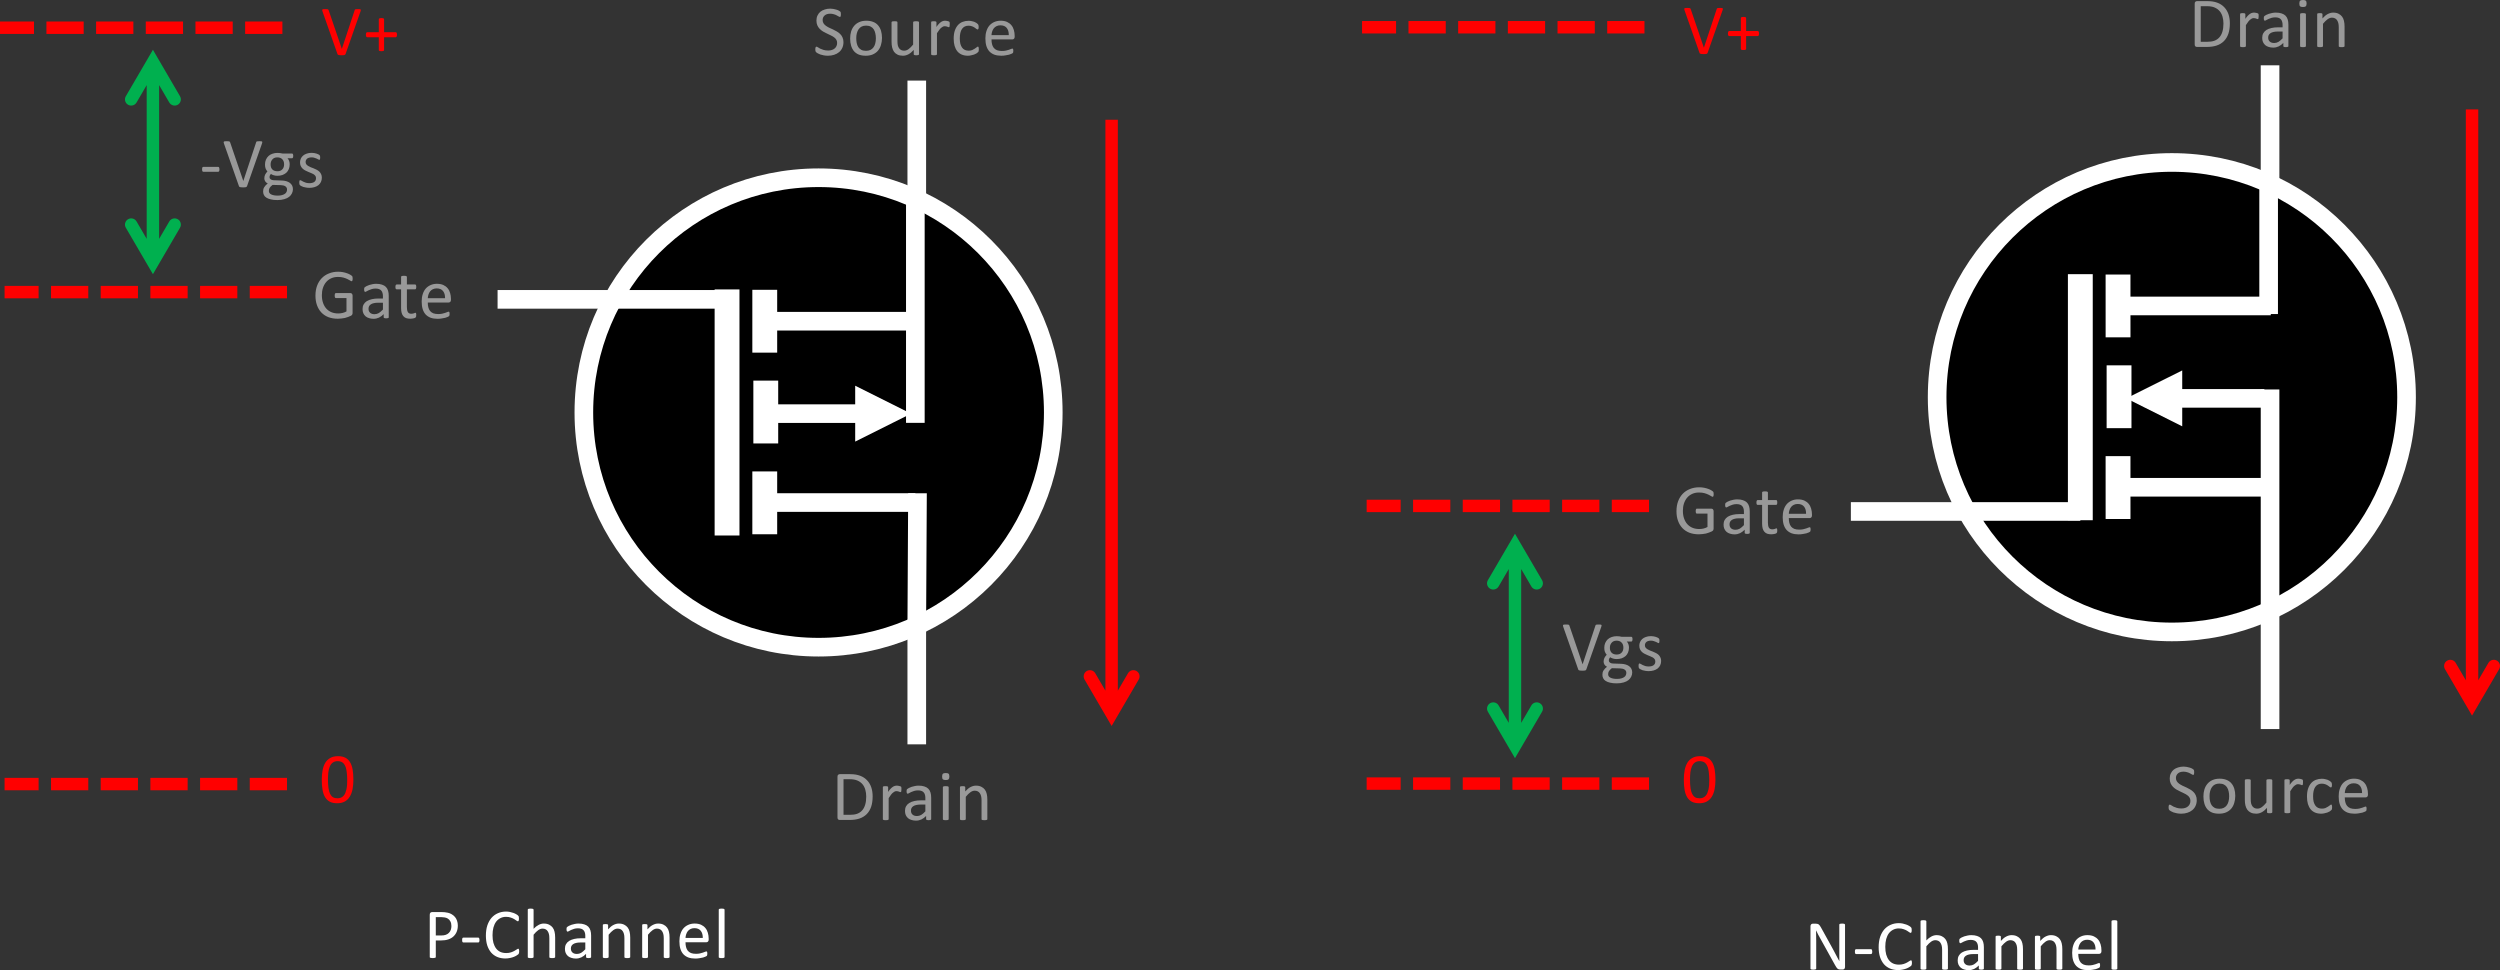 <?xml version="1.0" encoding="UTF-8" standalone="no"?>
<svg
   width="517.704pt"
   height="200.899pt"
   viewBox="0 0 517.704 200.899"
   version="1.1"
   id="svg372"
   xmlns:xlink="http://www.w3.org/1999/xlink"
   xmlns="http://www.w3.org/2000/svg"
   xmlns:svg="http://www.w3.org/2000/svg">
  <rect x="0" y="0" width="517.704" height="200.899" fill="#333333" stroke="none"/>
  <defs
     id="defs79">
    <g
       id="g74">
      <symbol
         overflow="visible"
         id="glyph0-0">
        <path
           style="stroke:none"
           d="M 7.156,-9.484 V 0 H 0.328 v -9.484 z m -0.625,8.891 V -8.891 H 0.938 V -0.594 Z M 5.625,-6.266 c 0,0.293 -0.047,0.555 -0.141,0.781 -0.086,0.219 -0.203,0.406 -0.359,0.562 -0.148,0.156 -0.328,0.277 -0.547,0.359 -0.211,0.086 -0.438,0.137 -0.688,0.156 l -0.031,1.109 c 0,0.055 -0.039,0.09 -0.109,0.109 -0.074,0.012 -0.172,0.016 -0.297,0.016 -0.074,0 -0.137,0 -0.188,0 -0.055,0 -0.094,-0.004 -0.125,-0.016 C 3.109,-3.195 3.082,-3.207 3.062,-3.219 3.051,-3.238 3.047,-3.266 3.047,-3.297 l -0.031,-1.344 c -0.012,-0.145 0.016,-0.25 0.078,-0.312 0.07,-0.062 0.172,-0.094 0.297,-0.094 h 0.125 c 0.219,0 0.398,-0.023 0.547,-0.078 0.145,-0.062 0.266,-0.145 0.359,-0.25 0.094,-0.102 0.156,-0.227 0.188,-0.375 0.039,-0.145 0.062,-0.297 0.062,-0.453 0,-0.352 -0.105,-0.633 -0.312,-0.844 C 4.16,-7.266 3.844,-7.375 3.406,-7.375 c -0.188,0 -0.355,0.023 -0.5,0.062 -0.148,0.031 -0.277,0.074 -0.391,0.125 -0.117,0.043 -0.211,0.086 -0.281,0.125 C 2.172,-7.02 2.125,-7 2.094,-7 2.07,-7 2.051,-7.004 2.031,-7.016 2.02,-7.023 2.004,-7.039 1.984,-7.062 1.973,-7.094 1.961,-7.129 1.953,-7.172 c 0,-0.051 0,-0.117 0,-0.203 0,-0.082 0.004,-0.148 0.016,-0.203 0.008,-0.051 0.035,-0.098 0.078,-0.141 0.031,-0.031 0.094,-0.066 0.188,-0.109 0.102,-0.039 0.223,-0.082 0.359,-0.125 0.133,-0.039 0.281,-0.078 0.438,-0.109 0.164,-0.031 0.328,-0.047 0.484,-0.047 0.375,0 0.691,0.055 0.953,0.156 0.258,0.094 0.473,0.227 0.641,0.391 C 5.285,-7.395 5.414,-7.195 5.5,-6.969 5.582,-6.75 5.625,-6.516 5.625,-6.266 Z M 4.016,-2 c 0,0.105 -0.012,0.195 -0.031,0.266 -0.012,0.062 -0.039,0.117 -0.078,0.156 -0.043,0.043 -0.102,0.074 -0.172,0.094 -0.062,0.023 -0.148,0.031 -0.25,0.031 -0.117,0 -0.211,-0.008 -0.281,-0.031 C 3.141,-1.504 3.082,-1.535 3.031,-1.578 2.988,-1.617 2.957,-1.672 2.938,-1.734 2.926,-1.805 2.922,-1.895 2.922,-2 c 0,-0.102 0.004,-0.188 0.016,-0.25 0.02,-0.07 0.051,-0.129 0.094,-0.172 0.051,-0.051 0.109,-0.086 0.172,-0.109 0.07,-0.02 0.164,-0.031 0.281,-0.031 0.102,0 0.188,0.012 0.25,0.031 0.07,0.023 0.129,0.059 0.172,0.109 0.039,0.043 0.066,0.102 0.078,0.172 0.02,0.062 0.031,0.148 0.031,0.25 z M 0,2.906 Z m 0,0"
           id="path2" />
      </symbol>
      <symbol
         overflow="visible"
         id="glyph0-1">
        <path
           style="stroke:none"
           d="m 6.344,-2.656 c 0,0.438 -0.086,0.836 -0.25,1.188 -0.156,0.344 -0.383,0.637 -0.672,0.875 -0.293,0.242 -0.637,0.422 -1.031,0.547 -0.387,0.125 -0.809,0.188 -1.266,0.188 C 2.812,0.141 2.52,0.113 2.25,0.062 1.977,0.008 1.734,-0.051 1.516,-0.125 1.305,-0.207 1.129,-0.289 0.984,-0.375 c -0.148,-0.082 -0.25,-0.156 -0.312,-0.219 -0.055,-0.062 -0.094,-0.133 -0.125,-0.219 -0.023,-0.094 -0.031,-0.211 -0.031,-0.359 0,-0.113 0.004,-0.203 0.016,-0.266 0.008,-0.07 0.023,-0.129 0.047,-0.172 0.02,-0.051 0.047,-0.082 0.078,-0.094 0.031,-0.02 0.062,-0.031 0.094,-0.031 0.07,0 0.172,0.043 0.297,0.125 0.125,0.086 0.281,0.18 0.469,0.281 0.195,0.094 0.43,0.184 0.703,0.266 0.281,0.086 0.602,0.125 0.969,0.125 0.27,0 0.52,-0.035 0.75,-0.109 0.227,-0.07 0.422,-0.176 0.578,-0.312 0.164,-0.133 0.289,-0.297 0.375,-0.484 0.094,-0.195 0.141,-0.422 0.141,-0.672 0,-0.27 -0.062,-0.5 -0.188,-0.688 -0.117,-0.195 -0.277,-0.363 -0.484,-0.5 -0.199,-0.145 -0.43,-0.273 -0.688,-0.391 -0.25,-0.125 -0.512,-0.25 -0.781,-0.375 -0.273,-0.125 -0.531,-0.258 -0.781,-0.406 -0.25,-0.156 -0.48,-0.336 -0.688,-0.547 C 1.223,-5.629 1.062,-5.867 0.938,-6.141 0.812,-6.422 0.75,-6.754 0.75,-7.141 0.75,-7.535 0.82,-7.883 0.969,-8.188 1.113,-8.5 1.312,-8.758 1.562,-8.969 1.82,-9.176 2.129,-9.332 2.484,-9.438 c 0.352,-0.113 0.738,-0.172 1.156,-0.172 0.207,0 0.414,0.023 0.625,0.062 0.207,0.031 0.406,0.078 0.594,0.141 0.195,0.055 0.367,0.121 0.516,0.203 0.145,0.074 0.238,0.137 0.281,0.188 0.051,0.043 0.082,0.078 0.094,0.109 0.008,0.023 0.02,0.055 0.031,0.094 0.008,0.043 0.016,0.094 0.016,0.156 0.008,0.055 0.016,0.125 0.016,0.219 0,0.086 -0.008,0.164 -0.016,0.234 0,0.074 -0.012,0.133 -0.031,0.172 -0.012,0.043 -0.031,0.078 -0.062,0.109 -0.023,0.023 -0.047,0.031 -0.078,0.031 -0.062,0 -0.152,-0.031 -0.266,-0.094 C 5.242,-8.055 5.102,-8.133 4.938,-8.219 4.77,-8.312 4.57,-8.391 4.344,-8.453 4.125,-8.523 3.875,-8.562 3.594,-8.562 c -0.273,0 -0.508,0.039 -0.703,0.109 -0.188,0.062 -0.344,0.156 -0.469,0.281 -0.125,0.117 -0.227,0.258 -0.297,0.422 -0.062,0.156 -0.094,0.324 -0.094,0.5 0,0.262 0.062,0.492 0.188,0.688 0.125,0.188 0.285,0.355 0.484,0.5 0.207,0.148 0.438,0.281 0.688,0.406 0.258,0.117 0.523,0.234 0.797,0.359 0.27,0.125 0.535,0.266 0.797,0.422 0.258,0.148 0.488,0.324 0.688,0.531 0.207,0.199 0.367,0.438 0.484,0.719 0.125,0.273 0.188,0.594 0.188,0.969 z m 0,0"
           id="path5" />
      </symbol>
      <symbol
         overflow="visible"
         id="glyph0-2">
        <path
           style="stroke:none"
           d="m 7.25,-3.547 c 0,0.531 -0.074,1.027 -0.219,1.484 -0.137,0.449 -0.344,0.84 -0.625,1.172 C 6.125,-0.566 5.77,-0.312 5.344,-0.125 4.926,0.051 4.438,0.141 3.875,0.141 c -0.543,0 -1.016,-0.078 -1.422,-0.234 -0.398,-0.164 -0.73,-0.398 -1,-0.703 -0.262,-0.312 -0.461,-0.688 -0.594,-1.125 -0.137,-0.438 -0.203,-0.938 -0.203,-1.5 0,-0.531 0.066,-1.02 0.203,-1.469 C 1.004,-5.348 1.219,-5.738 1.5,-6.062 c 0.281,-0.332 0.629,-0.586 1.047,-0.766 0.414,-0.188 0.906,-0.281 1.469,-0.281 0.539,0 1.016,0.086 1.422,0.25 0.406,0.156 0.738,0.391 1,0.703 0.27,0.305 0.473,0.68 0.609,1.125 C 7.18,-4.594 7.25,-4.098 7.25,-3.547 Z M 5.984,-3.469 c 0,-0.352 -0.039,-0.688 -0.109,-1 C 5.812,-4.789 5.703,-5.07 5.547,-5.312 5.398,-5.551 5.195,-5.738 4.938,-5.875 4.676,-6.02 4.352,-6.094 3.969,-6.094 c -0.355,0 -0.664,0.062 -0.922,0.188 -0.25,0.125 -0.461,0.309 -0.625,0.547 -0.168,0.23 -0.293,0.508 -0.375,0.828 -0.086,0.312 -0.125,0.656 -0.125,1.031 0,0.367 0.031,0.711 0.094,1.031 0.07,0.312 0.18,0.59 0.328,0.828 0.156,0.23 0.363,0.418 0.625,0.562 0.258,0.137 0.582,0.203 0.969,0.203 0.352,0 0.66,-0.062 0.922,-0.188 C 5.117,-1.195 5.332,-1.379 5.5,-1.609 c 0.164,-0.227 0.285,-0.5 0.359,-0.812 0.082,-0.32 0.125,-0.672 0.125,-1.047 z m 0,0"
           id="path8" />
      </symbol>
      <symbol
         overflow="visible"
         id="glyph0-3">
        <path
           style="stroke:none"
           d="m 6.766,-0.188 c 0,0.043 -0.012,0.078 -0.031,0.109 -0.012,0.023 -0.043,0.043 -0.094,0.062 C 6.598,0.004 6.539,0.02 6.469,0.031 6.406,0.039 6.32,0.047 6.219,0.047 6.102,0.047 6.008,0.039 5.938,0.031 5.875,0.02 5.82,0.004 5.781,-0.016 5.738,-0.035 5.707,-0.055 5.688,-0.078 5.676,-0.109 5.672,-0.145 5.672,-0.188 v -0.875 c -0.375,0.418 -0.75,0.727 -1.125,0.922 C 4.18,0.047 3.812,0.141 3.438,0.141 3,0.141 2.629,0.066 2.328,-0.078 2.023,-0.223 1.781,-0.422 1.594,-0.672 1.414,-0.93 1.285,-1.227 1.203,-1.562 c -0.086,-0.332 -0.125,-0.738 -0.125,-1.219 v -4 c 0,-0.031 0.008,-0.062 0.031,-0.094 0.02,-0.031 0.051,-0.055 0.094,-0.078 0.051,-0.02 0.113,-0.031 0.188,-0.031 C 1.473,-6.992 1.57,-7 1.688,-7 c 0.125,0 0.223,0.008 0.297,0.016 0.082,0 0.145,0.012 0.188,0.031 0.039,0.023 0.07,0.047 0.094,0.078 0.02,0.031 0.031,0.062 0.031,0.094 v 3.844 c 0,0.387 0.023,0.699 0.078,0.938 0.062,0.23 0.148,0.43 0.266,0.594 0.113,0.156 0.258,0.281 0.438,0.375 0.176,0.086 0.379,0.125 0.609,0.125 0.301,0 0.602,-0.102 0.906,-0.312 0.301,-0.219 0.617,-0.535 0.953,-0.953 V -6.781 c 0,-0.031 0.008,-0.062 0.031,-0.094 0.02,-0.031 0.051,-0.055 0.094,-0.078 0.051,-0.02 0.113,-0.031 0.188,-0.031 C 5.941,-6.992 6.039,-7 6.156,-7 c 0.113,0 0.207,0.008 0.281,0.016 0.082,0 0.145,0.012 0.188,0.031 0.051,0.023 0.086,0.047 0.109,0.078 0.02,0.031 0.031,0.062 0.031,0.094 z m 0,0"
           id="path11" />
      </symbol>
      <symbol
         overflow="visible"
         id="glyph0-4">
        <path
           style="stroke:none"
           d="m 4.969,-6.344 c 0,0.105 -0.008,0.195 -0.016,0.266 0,0.074 -0.008,0.133 -0.016,0.172 -0.012,0.043 -0.031,0.078 -0.062,0.109 -0.023,0.023 -0.047,0.031 -0.078,0.031 -0.043,0 -0.094,-0.008 -0.156,-0.031 C 4.586,-5.828 4.523,-5.852 4.453,-5.875 4.379,-5.895 4.301,-5.914 4.219,-5.938 4.133,-5.957 4.039,-5.969 3.938,-5.969 c -0.125,0 -0.246,0.027 -0.359,0.078 -0.117,0.055 -0.242,0.137 -0.375,0.25 -0.125,0.105 -0.262,0.25 -0.406,0.438 -0.148,0.188 -0.305,0.418 -0.469,0.688 V -0.188 c 0,0.043 -0.012,0.078 -0.031,0.109 -0.023,0.023 -0.055,0.043 -0.094,0.062 C 2.16,0.004 2.098,0.02 2.016,0.031 1.941,0.039 1.844,0.047 1.719,0.047 1.602,0.047 1.504,0.039 1.422,0.031 1.348,0.02 1.285,0.004 1.234,-0.016 1.191,-0.035 1.16,-0.055 1.141,-0.078 1.129,-0.109 1.125,-0.145 1.125,-0.188 v -6.594 c 0,-0.031 0.004,-0.062 0.016,-0.094 0.02,-0.031 0.051,-0.055 0.094,-0.078 0.039,-0.02 0.094,-0.031 0.156,-0.031 C 1.461,-6.992 1.555,-7 1.672,-7 c 0.102,0 0.191,0.008 0.266,0.016 0.07,0 0.125,0.012 0.156,0.031 0.039,0.023 0.07,0.047 0.094,0.078 0.02,0.031 0.031,0.062 0.031,0.094 v 0.969 c 0.176,-0.27 0.344,-0.484 0.5,-0.641 C 2.875,-6.617 3.023,-6.75 3.172,-6.844 3.316,-6.945 3.457,-7.016 3.594,-7.047 c 0.133,-0.039 0.273,-0.062 0.422,-0.062 0.062,0 0.129,0.008 0.203,0.016 0.082,0.012 0.164,0.027 0.25,0.047 0.094,0.012 0.176,0.031 0.25,0.062 0.07,0.023 0.125,0.047 0.156,0.078 0.031,0.023 0.047,0.043 0.047,0.062 0.008,0.023 0.02,0.055 0.031,0.094 0.008,0.031 0.016,0.078 0.016,0.141 0,0.062 0,0.152 0,0.266 z m 0,0"
           id="path14" />
      </symbol>
      <symbol
         overflow="visible"
         id="glyph0-5">
        <path
           style="stroke:none"
           d="m 5.859,-1.188 c 0,0.086 -0.008,0.156 -0.016,0.219 0,0.062 -0.008,0.117 -0.016,0.156 C 5.816,-0.77 5.801,-0.734 5.781,-0.703 5.758,-0.672 5.719,-0.625 5.656,-0.562 5.602,-0.5 5.504,-0.422 5.359,-0.328 c -0.148,0.086 -0.312,0.164 -0.5,0.234 C 4.672,-0.031 4.469,0.02 4.25,0.062 4.039,0.113 3.82,0.141 3.594,0.141 3.125,0.141 2.703,0.062 2.328,-0.094 1.961,-0.25 1.656,-0.477 1.406,-0.781 1.164,-1.082 0.977,-1.453 0.844,-1.891 c -0.125,-0.438 -0.188,-0.941 -0.188,-1.516 0,-0.645 0.078,-1.195 0.234,-1.656 0.164,-0.469 0.383,-0.852 0.656,-1.156 0.281,-0.301 0.602,-0.52 0.969,-0.656 0.375,-0.145 0.781,-0.219 1.219,-0.219 0.207,0 0.41,0.023 0.609,0.062 0.195,0.031 0.379,0.078 0.547,0.141 0.164,0.062 0.312,0.137 0.438,0.219 0.133,0.086 0.227,0.156 0.281,0.219 0.062,0.062 0.102,0.109 0.125,0.141 0.02,0.031 0.035,0.074 0.047,0.125 0.02,0.043 0.031,0.094 0.031,0.156 0.008,0.055 0.016,0.125 0.016,0.219 0,0.188 -0.023,0.324 -0.062,0.406 -0.043,0.074 -0.094,0.109 -0.156,0.109 -0.074,0 -0.164,-0.039 -0.266,-0.125 C 5.25,-5.504 5.129,-5.594 4.984,-5.688 4.836,-5.789 4.66,-5.879 4.453,-5.953 4.242,-6.035 4,-6.078 3.719,-6.078 c -0.586,0 -1.031,0.227 -1.344,0.672 -0.305,0.449 -0.453,1.094 -0.453,1.938 0,0.43 0.035,0.805 0.109,1.125 0.082,0.312 0.203,0.578 0.359,0.797 0.156,0.219 0.348,0.383 0.578,0.484 0.227,0.105 0.488,0.156 0.781,0.156 0.281,0 0.523,-0.039 0.734,-0.125 C 4.691,-1.125 4.875,-1.223 5.031,-1.328 5.188,-1.43 5.316,-1.523 5.422,-1.609 5.523,-1.703 5.602,-1.75 5.656,-1.75 c 0.039,0 0.07,0.012 0.094,0.031 0.02,0.023 0.039,0.059 0.062,0.109 0.02,0.043 0.031,0.102 0.031,0.172 0.008,0.074 0.016,0.156 0.016,0.25 z m 0,0"
           id="path17" />
      </symbol>
      <symbol
         overflow="visible"
         id="glyph0-6">
        <path
           style="stroke:none"
           d="m 6.75,-3.766 c 0,0.188 -0.055,0.324 -0.156,0.406 -0.094,0.086 -0.199,0.125 -0.312,0.125 H 1.953 c 0,0.367 0.035,0.695 0.109,0.984 0.07,0.293 0.191,0.547 0.359,0.766 C 2.598,-1.273 2.82,-1.113 3.094,-1 c 0.281,0.105 0.617,0.156 1.016,0.156 0.312,0 0.586,-0.023 0.828,-0.078 0.238,-0.051 0.445,-0.109 0.625,-0.172 0.188,-0.062 0.336,-0.117 0.453,-0.172 0.113,-0.051 0.195,-0.078 0.25,-0.078 0.039,0 0.07,0.012 0.094,0.031 0.031,0.012 0.051,0.039 0.062,0.078 0.02,0.031 0.031,0.078 0.031,0.141 0.008,0.062 0.016,0.137 0.016,0.219 0,0.062 -0.008,0.121 -0.016,0.172 0,0.043 -0.008,0.086 -0.016,0.125 0,0.031 -0.012,0.062 -0.031,0.094 -0.023,0.031 -0.047,0.062 -0.078,0.094 -0.023,0.023 -0.102,0.062 -0.234,0.125 -0.125,0.062 -0.293,0.125 -0.5,0.188 -0.211,0.055 -0.453,0.098 -0.734,0.141 -0.273,0.051 -0.562,0.078 -0.875,0.078 -0.543,0 -1.023,-0.074 -1.438,-0.219 C 2.141,-0.234 1.797,-0.457 1.516,-0.75 1.242,-1.051 1.035,-1.426 0.891,-1.875 0.754,-2.332 0.688,-2.859 0.688,-3.453 c 0,-0.562 0.07,-1.066 0.219,-1.516 0.145,-0.457 0.352,-0.844 0.625,-1.156 0.281,-0.312 0.613,-0.551 1,-0.719 0.395,-0.176 0.832,-0.266 1.312,-0.266 0.52,0 0.961,0.086 1.328,0.25 0.363,0.168 0.66,0.391 0.891,0.672 0.238,0.281 0.41,0.617 0.516,1 C 6.691,-4.812 6.75,-4.41 6.75,-3.984 Z M 5.531,-4.125 C 5.539,-4.758 5.398,-5.254 5.109,-5.609 4.816,-5.973 4.379,-6.156 3.797,-6.156 3.492,-6.156 3.227,-6.098 3,-5.984 c -0.219,0.105 -0.406,0.25 -0.562,0.438 -0.148,0.188 -0.262,0.406 -0.344,0.656 C 2.008,-4.648 1.961,-4.395 1.953,-4.125 Z m 0,0"
           id="path20" />
      </symbol>
      <symbol
         overflow="visible"
         id="glyph0-7">
        <path
           style="stroke:none"
           d="m 8.547,-4.875 c 0,0.824 -0.105,1.543 -0.312,2.156 C 8.023,-2.113 7.719,-1.609 7.312,-1.203 6.906,-0.797 6.41,-0.492 5.828,-0.297 5.242,-0.098 4.547,0 3.734,0 h -2 C 1.617,0 1.508,-0.035 1.406,-0.109 1.312,-0.191 1.266,-0.328 1.266,-0.516 V -8.969 c 0,-0.188 0.047,-0.316 0.141,-0.391 0.102,-0.082 0.211,-0.125 0.328,-0.125 H 3.875 c 0.82,0 1.516,0.109 2.078,0.328 0.562,0.211 1.035,0.516 1.422,0.922 0.383,0.398 0.676,0.875 0.875,1.438 0.195,0.562 0.297,1.203 0.297,1.922 z M 7.219,-4.828 C 7.219,-5.336 7.156,-5.812 7.031,-6.25 6.906,-6.695 6.707,-7.082 6.438,-7.406 6.164,-7.727 5.82,-7.977 5.406,-8.156 4.988,-8.344 4.453,-8.438 3.797,-8.438 h -1.281 v 7.375 H 3.812 c 0.602,0 1.113,-0.07 1.531,-0.219 C 5.758,-1.438 6.102,-1.672 6.375,-1.984 6.656,-2.297 6.863,-2.688 7,-3.156 7.145,-3.625 7.219,-4.18 7.219,-4.828 Z m 0,0"
           id="path23" />
      </symbol>
      <symbol
         overflow="visible"
         id="glyph0-8">
        <path
           style="stroke:none"
           d="m 6.094,-0.172 c 0,0.055 -0.023,0.094 -0.062,0.125 -0.043,0.031 -0.102,0.051 -0.172,0.062 -0.062,0.02 -0.164,0.031 -0.297,0.031 -0.125,0 -0.227,-0.012 -0.297,-0.031 -0.074,-0.012 -0.133,-0.031 -0.172,-0.062 -0.031,-0.031 -0.047,-0.07 -0.047,-0.125 v -0.656 c -0.293,0.305 -0.617,0.543 -0.969,0.719 -0.355,0.164 -0.73,0.25 -1.125,0.25 C 2.609,0.141 2.297,0.094 2.016,0 1.734,-0.082 1.492,-0.207 1.297,-0.375 1.098,-0.551 0.941,-0.766 0.828,-1.016 c -0.105,-0.25 -0.156,-0.535 -0.156,-0.859 0,-0.363 0.07,-0.68 0.219,-0.953 0.156,-0.281 0.375,-0.508 0.656,-0.688 C 1.836,-3.691 2.188,-3.828 2.594,-3.922 3,-4.016 3.461,-4.062 3.984,-4.062 h 0.906 v -0.516 c 0,-0.25 -0.031,-0.469 -0.094,-0.656 C 4.742,-5.43 4.656,-5.594 4.531,-5.719 4.414,-5.852 4.266,-5.953 4.078,-6.016 3.891,-6.086 3.656,-6.125 3.375,-6.125 c -0.293,0 -0.559,0.039 -0.797,0.109 -0.242,0.074 -0.449,0.152 -0.625,0.234 C 1.773,-5.695 1.625,-5.617 1.5,-5.547 1.383,-5.473 1.297,-5.438 1.234,-5.438 1.191,-5.438 1.156,-5.445 1.125,-5.469 1.102,-5.488 1.082,-5.52 1.062,-5.562 1.039,-5.602 1.023,-5.648 1.016,-5.703 1.004,-5.766 1,-5.832 1,-5.906 c 0,-0.125 0.004,-0.223 0.016,-0.297 0.02,-0.07 0.062,-0.141 0.125,-0.203 0.07,-0.062 0.188,-0.133 0.344,-0.219 0.164,-0.082 0.352,-0.16 0.562,-0.234 0.207,-0.07 0.438,-0.129 0.688,-0.172 0.25,-0.051 0.5,-0.078 0.75,-0.078 0.477,0 0.879,0.059 1.203,0.172 C 5.02,-6.832 5.289,-6.676 5.5,-6.469 5.707,-6.258 5.859,-6 5.953,-5.688 6.047,-5.383 6.094,-5.031 6.094,-4.625 Z M 4.891,-3.188 h -1.031 c -0.336,0 -0.625,0.031 -0.875,0.094 -0.242,0.055 -0.445,0.137 -0.609,0.25 -0.156,0.105 -0.277,0.234 -0.359,0.391 -0.074,0.148 -0.109,0.324 -0.109,0.531 0,0.344 0.109,0.617 0.328,0.812 0.219,0.199 0.523,0.297 0.922,0.297 0.312,0 0.602,-0.078 0.875,-0.234 0.27,-0.164 0.555,-0.41 0.859,-0.734 z m 0,0"
           id="path26" />
      </symbol>
      <symbol
         overflow="visible"
         id="glyph0-9">
        <path
           style="stroke:none"
           d="m 2.328,-0.188 c 0,0.043 -0.012,0.078 -0.031,0.109 -0.023,0.023 -0.055,0.043 -0.094,0.062 C 2.16,0.004 2.098,0.02 2.016,0.031 1.941,0.039 1.844,0.047 1.719,0.047 1.602,0.047 1.504,0.039 1.422,0.031 1.348,0.02 1.285,0.004 1.234,-0.016 1.191,-0.035 1.16,-0.055 1.141,-0.078 1.129,-0.109 1.125,-0.145 1.125,-0.188 v -6.594 c 0,-0.031 0.004,-0.062 0.016,-0.094 0.02,-0.031 0.051,-0.051 0.094,-0.062 0.051,-0.02 0.113,-0.035 0.188,-0.047 C 1.504,-6.992 1.602,-7 1.719,-7 c 0.125,0 0.223,0.008 0.297,0.016 0.082,0.012 0.145,0.027 0.188,0.047 0.039,0.012 0.07,0.031 0.094,0.062 0.02,0.031 0.031,0.062 0.031,0.094 z M 2.469,-9 c 0,0.281 -0.059,0.477 -0.172,0.578 C 2.191,-8.316 2,-8.266 1.719,-8.266 1.438,-8.266 1.238,-8.312 1.125,-8.406 1.02,-8.508 0.969,-8.703 0.969,-8.984 c 0,-0.281 0.051,-0.473 0.156,-0.578 0.113,-0.102 0.316,-0.156 0.609,-0.156 0.281,0 0.473,0.055 0.578,0.156 0.102,0.094 0.156,0.281 0.156,0.562 z m 0,0"
           id="path29" />
      </symbol>
      <symbol
         overflow="visible"
         id="glyph0-10">
        <path
           style="stroke:none"
           d="m 6.797,-0.188 c 0,0.043 -0.012,0.078 -0.031,0.109 -0.023,0.023 -0.055,0.043 -0.094,0.062 -0.043,0.02 -0.105,0.035 -0.188,0.047 -0.074,0.008 -0.168,0.016 -0.281,0.016 -0.125,0 -0.23,-0.008 -0.312,-0.016 C 5.816,0.02 5.754,0.004 5.703,-0.016 5.66,-0.035 5.629,-0.055 5.609,-0.078 5.598,-0.109 5.594,-0.145 5.594,-0.188 v -3.859 c 0,-0.375 -0.031,-0.676 -0.094,-0.906 C 5.438,-5.18 5.348,-5.379 5.234,-5.547 5.129,-5.711 4.988,-5.836 4.812,-5.922 4.633,-6.016 4.426,-6.062 4.188,-6.062 c -0.305,0 -0.605,0.109 -0.906,0.328 -0.305,0.219 -0.621,0.531 -0.953,0.938 V -0.188 c 0,0.043 -0.012,0.078 -0.031,0.109 -0.023,0.023 -0.055,0.043 -0.094,0.062 C 2.16,0.004 2.098,0.02 2.016,0.031 1.941,0.039 1.844,0.047 1.719,0.047 1.602,0.047 1.504,0.039 1.422,0.031 1.348,0.02 1.285,0.004 1.234,-0.016 1.191,-0.035 1.16,-0.055 1.141,-0.078 1.129,-0.109 1.125,-0.145 1.125,-0.188 v -6.594 c 0,-0.031 0.004,-0.062 0.016,-0.094 0.02,-0.031 0.051,-0.055 0.094,-0.078 0.039,-0.02 0.094,-0.031 0.156,-0.031 C 1.461,-6.992 1.555,-7 1.672,-7 c 0.102,0 0.191,0.008 0.266,0.016 0.07,0 0.125,0.012 0.156,0.031 0.039,0.023 0.07,0.047 0.094,0.078 0.02,0.031 0.031,0.062 0.031,0.094 v 0.875 C 2.582,-6.32 2.945,-6.625 3.312,-6.812 c 0.375,-0.195 0.75,-0.297 1.125,-0.297 0.438,0 0.805,0.078 1.109,0.234 0.301,0.148 0.547,0.344 0.734,0.594 0.188,0.25 0.316,0.543 0.391,0.875 0.082,0.336 0.125,0.734 0.125,1.203 z m 0,0"
           id="path32" />
      </symbol>
      <symbol
         overflow="visible"
         id="glyph0-11">
        <path
           style="stroke:none"
           d="m 8.375,-8.188 c 0,0.094 -0.008,0.18 -0.016,0.25 -0.012,0.062 -0.027,0.121 -0.047,0.172 -0.012,0.043 -0.031,0.074 -0.062,0.094 -0.031,0.023 -0.062,0.031 -0.094,0.031 -0.062,0 -0.164,-0.047 -0.297,-0.141 C 7.723,-7.875 7.539,-7.973 7.312,-8.078 7.082,-8.191 6.805,-8.297 6.484,-8.391 6.16,-8.484 5.781,-8.531 5.344,-8.531 4.82,-8.531 4.352,-8.438 3.938,-8.25 3.52,-8.062 3.164,-7.797 2.875,-7.453 2.594,-7.117 2.375,-6.719 2.219,-6.25 2.07,-5.789 2,-5.289 2,-4.75 c 0,0.605 0.082,1.141 0.25,1.609 0.164,0.469 0.395,0.867 0.688,1.188 0.301,0.324 0.656,0.57 1.062,0.734 0.414,0.168 0.875,0.25 1.375,0.25 0.289,0 0.582,-0.031 0.875,-0.094 0.301,-0.07 0.582,-0.18 0.844,-0.328 V -4.156 h -2.188 c -0.086,0 -0.148,-0.039 -0.188,-0.125 -0.043,-0.082 -0.062,-0.211 -0.062,-0.391 0,-0.094 0.004,-0.172 0.016,-0.234 0.008,-0.062 0.023,-0.113 0.047,-0.156 0.02,-0.039 0.039,-0.07 0.062,-0.094 0.031,-0.02 0.07,-0.031 0.125,-0.031 h 3 c 0.051,0 0.102,0.012 0.156,0.031 0.062,0.023 0.113,0.055 0.156,0.094 0.039,0.031 0.07,0.086 0.094,0.156 0.031,0.062 0.047,0.141 0.047,0.234 V -1.062 c 0,0.125 -0.027,0.234 -0.078,0.328 C 8.238,-0.641 8.145,-0.555 8,-0.484 7.863,-0.41 7.68,-0.332 7.453,-0.25 7.234,-0.164 7.004,-0.094 6.766,-0.031 6.523,0.02 6.281,0.055 6.031,0.078 5.789,0.109 5.551,0.125 5.312,0.125 4.582,0.125 3.926,0.016 3.344,-0.203 2.77,-0.43 2.285,-0.754 1.891,-1.172 1.492,-1.598 1.191,-2.102 0.984,-2.688 c -0.211,-0.582 -0.312,-1.238 -0.312,-1.969 0,-0.75 0.109,-1.426 0.328,-2.031 0.227,-0.613 0.547,-1.133 0.953,-1.562 0.414,-0.438 0.914,-0.77 1.5,-1 0.582,-0.238 1.223,-0.359 1.922,-0.359 0.363,0 0.703,0.031 1.016,0.094 0.32,0.062 0.602,0.141 0.844,0.234 0.25,0.086 0.457,0.18 0.625,0.281 0.164,0.094 0.281,0.172 0.344,0.234 0.07,0.062 0.117,0.137 0.141,0.219 C 8.363,-8.461 8.375,-8.344 8.375,-8.188 Z m 0,0"
           id="path35" />
      </symbol>
      <symbol
         overflow="visible"
         id="glyph0-12">
        <path
           style="stroke:none"
           d="m 4.547,-0.672 c 0,0.148 -0.012,0.262 -0.031,0.344 -0.023,0.086 -0.055,0.148 -0.094,0.188 C 4.391,-0.109 4.332,-0.07 4.25,-0.031 4.176,0 4.086,0.023 3.984,0.047 3.891,0.066 3.785,0.082 3.672,0.094 3.555,0.113 3.441,0.125 3.328,0.125 2.984,0.125 2.691,0.082 2.453,0 c -0.242,-0.094 -0.438,-0.234 -0.594,-0.422 -0.156,-0.188 -0.273,-0.414 -0.344,-0.688 -0.074,-0.281 -0.109,-0.613 -0.109,-1 V -5.969 H 0.484 c -0.074,0 -0.137,-0.035 -0.188,-0.109 -0.043,-0.082 -0.062,-0.207 -0.062,-0.375 0,-0.094 0.004,-0.172 0.016,-0.234 0.02,-0.07 0.039,-0.129 0.062,-0.172 0.02,-0.039 0.047,-0.066 0.078,-0.078 0.031,-0.02 0.062,-0.031 0.094,-0.031 H 1.406 v -1.562 c 0,-0.031 0.004,-0.062 0.016,-0.094 0.02,-0.031 0.051,-0.055 0.094,-0.078 C 1.566,-8.723 1.629,-8.738 1.703,-8.75 1.785,-8.758 1.883,-8.766 2,-8.766 c 0.125,0 0.223,0.008 0.297,0.016 0.082,0.012 0.145,0.027 0.188,0.047 0.051,0.023 0.082,0.047 0.094,0.078 0.02,0.031 0.031,0.062 0.031,0.094 v 1.562 H 4.312 c 0.031,0 0.062,0.012 0.094,0.031 0.031,0.012 0.055,0.039 0.078,0.078 0.02,0.043 0.035,0.102 0.047,0.172 0.008,0.062 0.016,0.141 0.016,0.234 0,0.168 -0.023,0.293 -0.062,0.375 C 4.441,-6.004 4.383,-5.969 4.312,-5.969 H 2.609 v 3.688 c 0,0.449 0.066,0.793 0.203,1.031 0.133,0.23 0.375,0.344 0.719,0.344 0.113,0 0.211,-0.008 0.297,-0.031 C 3.922,-0.957 4,-0.977 4.062,-1 4.133,-1.031 4.195,-1.055 4.25,-1.078 c 0.051,-0.02 0.094,-0.031 0.125,-0.031 0.031,0 0.055,0.008 0.078,0.016 0.02,0.012 0.035,0.039 0.047,0.078 0.008,0.031 0.02,0.078 0.031,0.141 0.008,0.055 0.016,0.121 0.016,0.203 z m 0,0"
           id="path38" />
      </symbol>
      <symbol
         overflow="visible"
         id="glyph0-13">
        <path
           style="stroke:none"
           d="m 8.422,-0.516 c 0,0.094 -0.016,0.18 -0.047,0.25 C 8.344,-0.203 8.301,-0.145 8.25,-0.094 8.195,-0.051 8.141,-0.02 8.078,0 c -0.062,0.008 -0.125,0.016 -0.188,0.016 H 7.484 C 7.359,0.016 7.25,0.004 7.156,-0.016 7.062,-0.047 6.969,-0.094 6.875,-0.156 6.789,-0.227 6.707,-0.328 6.625,-0.453 6.539,-0.578 6.445,-0.734 6.344,-0.922 L 3.359,-6.312 C 3.203,-6.594 3.039,-6.883 2.875,-7.188 2.719,-7.488 2.57,-7.785 2.438,-8.078 H 2.422 C 2.43,-7.723 2.438,-7.363 2.438,-7 c 0.008,0.367 0.016,0.73 0.016,1.094 v 5.719 c 0,0.031 -0.012,0.062 -0.031,0.094 C 2.398,-0.062 2.363,-0.035 2.312,-0.016 2.27,-0.004 2.211,0.004 2.141,0.016 2.066,0.035 1.973,0.047 1.859,0.047 1.734,0.047 1.633,0.035 1.562,0.016 1.488,0.004 1.426,-0.004 1.375,-0.016 1.332,-0.035 1.301,-0.062 1.281,-0.094 1.27,-0.125 1.266,-0.156 1.266,-0.188 v -8.75 c 0,-0.195 0.051,-0.336 0.156,-0.422 0.102,-0.082 0.219,-0.125 0.344,-0.125 H 2.375 c 0.133,0 0.25,0.016 0.344,0.047 0.102,0.023 0.191,0.062 0.266,0.125 0.07,0.055 0.145,0.133 0.219,0.234 0.07,0.094 0.148,0.219 0.234,0.375 l 2.297,4.156 c 0.145,0.25 0.281,0.5 0.406,0.75 0.133,0.242 0.258,0.48 0.375,0.719 0.125,0.23 0.242,0.461 0.359,0.688 0.125,0.219 0.25,0.445 0.375,0.672 -0.012,-0.383 -0.016,-0.785 -0.016,-1.203 0,-0.414 0,-0.816 0,-1.203 v -5.141 c 0,-0.031 0.004,-0.062 0.016,-0.094 C 7.27,-9.391 7.301,-9.414 7.344,-9.438 7.395,-9.457 7.457,-9.473 7.531,-9.484 7.613,-9.492 7.719,-9.5 7.844,-9.5 c 0.102,0 0.191,0.008 0.266,0.016 0.082,0.012 0.145,0.027 0.188,0.047 0.039,0.023 0.07,0.047 0.094,0.078 0.02,0.031 0.031,0.062 0.031,0.094 z m 0,0"
           id="path41" />
      </symbol>
      <symbol
         overflow="visible"
         id="glyph0-14">
        <path
           style="stroke:none"
           d="m 4.094,-3.703 c 0,0.199 -0.027,0.336 -0.078,0.406 -0.043,0.074 -0.105,0.109 -0.188,0.109 h -3.062 C 0.68,-3.188 0.613,-3.223 0.562,-3.297 0.52,-3.379 0.5,-3.516 0.5,-3.703 c 0,-0.188 0.02,-0.316 0.062,-0.391 0.051,-0.07 0.117,-0.109 0.203,-0.109 h 3.062 c 0.039,0 0.078,0.012 0.109,0.031 0.031,0.012 0.055,0.039 0.078,0.078 C 4.035,-4.051 4.051,-4 4.062,-3.938 c 0.02,0.062 0.031,0.141 0.031,0.234 z m 0,0"
           id="path44" />
      </symbol>
      <symbol
         overflow="visible"
         id="glyph0-15">
        <path
           style="stroke:none"
           d="m 7.594,-1.344 c 0,0.086 -0.008,0.156 -0.016,0.219 0,0.055 -0.012,0.102 -0.031,0.141 -0.012,0.043 -0.027,0.086 -0.047,0.125 -0.012,0.031 -0.043,0.074 -0.094,0.125 C 7.352,-0.691 7.25,-0.617 7.094,-0.516 6.938,-0.41 6.742,-0.312 6.516,-0.219 6.285,-0.125 6.02,-0.047 5.719,0.016 5.414,0.086 5.086,0.125 4.734,0.125 4.117,0.125 3.562,0.02 3.062,-0.188 2.57,-0.395 2.148,-0.695 1.797,-1.094 1.453,-1.5 1.18,-1.992 0.984,-2.578 c -0.188,-0.594 -0.281,-1.27 -0.281,-2.031 0,-0.789 0.098,-1.492 0.297,-2.109 0.207,-0.613 0.492,-1.133 0.859,-1.562 0.375,-0.426 0.816,-0.75 1.328,-0.969 0.508,-0.227 1.07,-0.344 1.688,-0.344 0.27,0 0.535,0.027 0.797,0.078 0.258,0.055 0.5,0.121 0.719,0.203 0.219,0.074 0.41,0.164 0.578,0.266 0.176,0.094 0.297,0.18 0.359,0.25 0.07,0.062 0.117,0.117 0.141,0.156 0.02,0.031 0.035,0.074 0.047,0.125 0.008,0.043 0.016,0.094 0.016,0.156 0.008,0.062 0.016,0.137 0.016,0.219 0,0.105 -0.008,0.195 -0.016,0.266 -0.012,0.062 -0.027,0.121 -0.047,0.172 -0.012,0.043 -0.031,0.074 -0.062,0.094 -0.023,0.023 -0.055,0.031 -0.094,0.031 C 7.254,-7.578 7.156,-7.625 7.031,-7.719 6.914,-7.812 6.758,-7.914 6.562,-8.031 6.375,-8.145 6.141,-8.25 5.859,-8.344 5.586,-8.445 5.258,-8.5 4.875,-8.5 4.445,-8.5 4.062,-8.41 3.719,-8.234 3.375,-8.066 3.078,-7.82 2.828,-7.5 c -0.242,0.324 -0.43,0.727 -0.562,1.203 -0.125,0.469 -0.188,1.008 -0.188,1.609 0,0.605 0.062,1.137 0.188,1.594 0.133,0.461 0.32,0.844 0.562,1.156 0.238,0.312 0.531,0.547 0.875,0.703 C 4.055,-1.078 4.457,-1 4.906,-1 c 0.375,0 0.703,-0.047 0.984,-0.141 0.281,-0.094 0.52,-0.195 0.719,-0.312 C 6.805,-1.566 6.969,-1.664 7.094,-1.75 c 0.125,-0.094 0.223,-0.141 0.297,-0.141 0.039,0 0.07,0.008 0.094,0.016 0.02,0.012 0.035,0.039 0.047,0.078 0.02,0.043 0.035,0.102 0.047,0.172 0.008,0.074 0.016,0.168 0.016,0.281 z m 0,0"
           id="path47" />
      </symbol>
      <symbol
         overflow="visible"
         id="glyph0-16">
        <path
           style="stroke:none"
           d="m 6.797,-0.188 c 0,0.043 -0.012,0.078 -0.031,0.109 -0.023,0.023 -0.055,0.043 -0.094,0.062 -0.043,0.02 -0.105,0.035 -0.188,0.047 -0.074,0.008 -0.168,0.016 -0.281,0.016 -0.125,0 -0.23,-0.008 -0.312,-0.016 C 5.816,0.02 5.754,0.004 5.703,-0.016 5.66,-0.035 5.629,-0.055 5.609,-0.078 5.598,-0.109 5.594,-0.145 5.594,-0.188 v -3.859 c 0,-0.375 -0.031,-0.676 -0.094,-0.906 C 5.438,-5.18 5.348,-5.379 5.234,-5.547 5.129,-5.711 4.988,-5.836 4.812,-5.922 4.633,-6.016 4.426,-6.062 4.188,-6.062 c -0.305,0 -0.605,0.109 -0.906,0.328 -0.305,0.219 -0.621,0.531 -0.953,0.938 V -0.188 c 0,0.043 -0.012,0.078 -0.031,0.109 -0.023,0.023 -0.055,0.043 -0.094,0.062 C 2.16,0.004 2.098,0.02 2.016,0.031 1.941,0.039 1.844,0.047 1.719,0.047 1.602,0.047 1.504,0.039 1.422,0.031 1.348,0.02 1.285,0.004 1.234,-0.016 1.191,-0.035 1.16,-0.055 1.141,-0.078 1.129,-0.109 1.125,-0.145 1.125,-0.188 v -9.781 c 0,-0.039 0.004,-0.07 0.016,-0.094 0.02,-0.031 0.051,-0.055 0.094,-0.078 0.051,-0.02 0.113,-0.035 0.188,-0.047 0.082,-0.008 0.18,-0.016 0.297,-0.016 0.125,0 0.223,0.008 0.297,0.016 0.082,0.012 0.145,0.027 0.188,0.047 0.039,0.023 0.07,0.047 0.094,0.078 0.02,0.023 0.031,0.055 0.031,0.094 v 3.953 c 0.344,-0.363 0.691,-0.633 1.047,-0.812 0.352,-0.188 0.707,-0.281 1.062,-0.281 0.438,0 0.805,0.078 1.109,0.234 0.301,0.148 0.547,0.344 0.734,0.594 0.188,0.25 0.316,0.543 0.391,0.875 0.082,0.336 0.125,0.734 0.125,1.203 z m 0,0"
           id="path50" />
      </symbol>
      <symbol
         overflow="visible"
         id="glyph0-17">
        <path
           style="stroke:none"
           d="m 2.328,-0.188 c 0,0.043 -0.012,0.078 -0.031,0.109 -0.023,0.023 -0.055,0.043 -0.094,0.062 C 2.16,0.004 2.098,0.02 2.016,0.031 1.941,0.039 1.844,0.047 1.719,0.047 1.602,0.047 1.504,0.039 1.422,0.031 1.348,0.02 1.285,0.004 1.234,-0.016 1.191,-0.035 1.16,-0.055 1.141,-0.078 1.129,-0.109 1.125,-0.145 1.125,-0.188 v -9.781 c 0,-0.039 0.004,-0.07 0.016,-0.094 0.02,-0.031 0.051,-0.055 0.094,-0.078 0.051,-0.02 0.113,-0.035 0.188,-0.047 0.082,-0.008 0.18,-0.016 0.297,-0.016 0.125,0 0.223,0.008 0.297,0.016 0.082,0.012 0.145,0.027 0.188,0.047 0.039,0.023 0.07,0.047 0.094,0.078 0.02,0.023 0.031,0.055 0.031,0.094 z m 0,0"
           id="path53" />
      </symbol>
      <symbol
         overflow="visible"
         id="glyph0-18">
        <path
           style="stroke:none"
           d="m 7.078,-6.703 c 0,0.48 -0.078,0.914 -0.234,1.297 -0.156,0.375 -0.383,0.699 -0.672,0.969 -0.281,0.262 -0.637,0.465 -1.062,0.609 -0.43,0.148 -0.934,0.219 -1.516,0.219 H 2.516 V -0.188 c 0,0.043 -0.012,0.078 -0.031,0.109 -0.023,0.023 -0.059,0.043 -0.109,0.062 -0.043,0.012 -0.105,0.02 -0.188,0.031 -0.074,0.02 -0.172,0.031 -0.297,0.031 -0.125,0 -0.23,-0.012 -0.312,-0.031 C 1.504,0.004 1.441,-0.004 1.391,-0.016 1.336,-0.035 1.301,-0.055 1.281,-0.078 1.27,-0.109 1.266,-0.145 1.266,-0.188 v -8.75 c 0,-0.195 0.047,-0.336 0.141,-0.422 0.102,-0.082 0.223,-0.125 0.359,-0.125 H 3.781 c 0.207,0 0.406,0.012 0.594,0.031 0.188,0.023 0.406,0.059 0.656,0.109 0.258,0.055 0.52,0.156 0.781,0.312 0.27,0.156 0.5,0.352 0.688,0.578 0.188,0.219 0.328,0.48 0.422,0.781 0.102,0.293 0.156,0.617 0.156,0.969 z M 5.75,-6.594 C 5.75,-6.977 5.676,-7.301 5.531,-7.562 5.395,-7.82 5.219,-8.016 5,-8.141 4.789,-8.266 4.57,-8.344 4.344,-8.375 4.113,-8.414 3.895,-8.438 3.688,-8.438 H 2.516 v 3.797 H 3.656 c 0.375,0 0.688,-0.047 0.938,-0.141 C 4.852,-4.875 5.066,-5.008 5.234,-5.188 5.41,-5.363 5.539,-5.57 5.625,-5.812 5.707,-6.051 5.75,-6.312 5.75,-6.594 Z m 0,0"
           id="path56" />
      </symbol>
      <symbol
         overflow="visible"
         id="glyph0-19">
        <path
           style="stroke:none"
           d="M 5.094,-0.219 C 5.07,-0.164 5.039,-0.117 5,-0.078 4.969,-0.047 4.922,-0.02 4.859,0 4.805,0.008 4.727,0.02 4.625,0.031 4.531,0.039 4.414,0.047 4.281,0.047 4.164,0.047 4.066,0.039 3.984,0.031 3.91,0.031 3.844,0.023 3.781,0.016 3.727,0.004 3.68,-0.004 3.641,-0.016 3.598,-0.023 3.562,-0.039 3.531,-0.062 3.5,-0.082 3.473,-0.102 3.453,-0.125 3.441,-0.156 3.426,-0.191 3.406,-0.234 L 0.312,-9.031 C 0.27,-9.133 0.25,-9.219 0.25,-9.281 0.25,-9.352 0.27,-9.406 0.312,-9.438 0.352,-9.477 0.422,-9.5 0.516,-9.5 c 0.102,-0.008 0.238,-0.016 0.406,-0.016 0.133,0 0.242,0.008 0.328,0.016 0.082,0 0.145,0.012 0.188,0.031 0.039,0.023 0.07,0.047 0.094,0.078 0.02,0.031 0.039,0.074 0.062,0.125 l 2.719,7.969 h 0.016 l 2.641,-7.969 c 0.008,-0.051 0.023,-0.094 0.047,-0.125 0.02,-0.031 0.051,-0.055 0.094,-0.078 C 7.16,-9.488 7.227,-9.5 7.312,-9.5 c 0.094,-0.008 0.211,-0.016 0.359,-0.016 0.156,0 0.273,0.008 0.359,0.016 0.094,0.012 0.156,0.039 0.188,0.078 0.031,0.031 0.039,0.078 0.031,0.141 -0.012,0.062 -0.031,0.148 -0.062,0.25 z m 0,0"
           id="path59" />
      </symbol>
      <symbol
         overflow="visible"
         id="glyph0-20">
        <path
           style="stroke:none"
           d="m 6.953,-4.219 c 0,0.094 -0.008,0.18 -0.016,0.25 C 6.926,-3.906 6.906,-3.852 6.875,-3.812 6.852,-3.77 6.82,-3.738 6.781,-3.719 6.75,-3.695 6.719,-3.688 6.688,-3.688 H 4.281 v 2.656 c 0,0.043 -0.012,0.078 -0.031,0.109 -0.023,0.023 -0.055,0.043 -0.094,0.062 -0.043,0.023 -0.102,0.039 -0.172,0.047 -0.062,0.012 -0.148,0.016 -0.25,0.016 -0.094,0 -0.18,-0.004 -0.25,-0.016 C 3.41,-0.82 3.352,-0.836 3.312,-0.859 3.27,-0.879 3.238,-0.898 3.219,-0.922 3.195,-0.953 3.188,-0.988 3.188,-1.031 V -3.688 H 0.797 c -0.055,0 -0.094,-0.008 -0.125,-0.031 C 0.641,-3.738 0.613,-3.77 0.594,-3.812 0.57,-3.852 0.551,-3.906 0.531,-3.969 0.52,-4.039 0.516,-4.125 0.516,-4.219 c 0,-0.082 0.004,-0.156 0.016,-0.219 0.02,-0.07 0.039,-0.129 0.062,-0.172 0.02,-0.051 0.047,-0.082 0.078,-0.094 0.031,-0.02 0.066,-0.031 0.109,-0.031 H 3.188 V -7.406 c 0,-0.039 0.008,-0.078 0.031,-0.109 0.02,-0.031 0.051,-0.055 0.094,-0.078 0.039,-0.02 0.098,-0.035 0.172,-0.047 0.07,-0.008 0.156,-0.016 0.25,-0.016 0.102,0 0.188,0.008 0.25,0.016 0.07,0.012 0.129,0.027 0.172,0.047 0.039,0.023 0.07,0.047 0.094,0.078 0.02,0.031 0.031,0.07 0.031,0.109 v 2.672 H 6.688 c 0.039,0 0.078,0.012 0.109,0.031 0.031,0.012 0.055,0.043 0.078,0.094 0.031,0.043 0.051,0.102 0.062,0.172 0.008,0.062 0.016,0.137 0.016,0.219 z m 0,0"
           id="path62" />
      </symbol>
      <symbol
         overflow="visible"
         id="glyph0-21">
        <path
           style="stroke:none"
           d="m 7.078,-4.766 c 0,0.73 -0.059,1.398 -0.172,2 -0.117,0.594 -0.309,1.109 -0.578,1.547 -0.262,0.43 -0.605,0.762 -1.031,1 -0.43,0.238 -0.961,0.359 -1.594,0.359 -0.594,0 -1.094,-0.105 -1.5,-0.312 C 1.797,-0.391 1.469,-0.703 1.219,-1.109 0.969,-1.523 0.789,-2.035 0.688,-2.641 0.582,-3.242 0.531,-3.938 0.531,-4.719 c 0,-0.719 0.055,-1.379 0.172,-1.984 0.113,-0.602 0.301,-1.117 0.562,-1.547 0.27,-0.438 0.617,-0.77 1.047,-1 0.426,-0.238 0.953,-0.359 1.578,-0.359 0.602,0 1.109,0.105 1.516,0.312 0.406,0.211 0.734,0.523 0.984,0.938 0.25,0.418 0.426,0.93 0.531,1.531 0.102,0.594 0.156,1.281 0.156,2.062 z m -1.281,0.094 c 0,-0.477 -0.023,-0.906 -0.062,-1.281 -0.031,-0.375 -0.078,-0.703 -0.141,-0.984 -0.062,-0.289 -0.152,-0.539 -0.266,-0.75 -0.105,-0.207 -0.23,-0.379 -0.375,-0.516 -0.148,-0.133 -0.312,-0.227 -0.5,-0.281 -0.188,-0.062 -0.398,-0.094 -0.625,-0.094 -0.418,0 -0.758,0.102 -1.016,0.297 -0.262,0.188 -0.465,0.453 -0.609,0.797 -0.148,0.344 -0.25,0.746 -0.312,1.203 C 1.836,-5.82 1.812,-5.332 1.812,-4.812 c 0,0.711 0.035,1.312 0.109,1.812 0.07,0.5 0.188,0.906 0.344,1.219 0.164,0.312 0.367,0.543 0.609,0.688 0.25,0.137 0.551,0.203 0.906,0.203 0.27,0 0.508,-0.039 0.719,-0.125 0.207,-0.094 0.383,-0.219 0.531,-0.375 0.156,-0.164 0.281,-0.363 0.375,-0.594 C 5.5,-2.223 5.578,-2.477 5.641,-2.75 c 0.062,-0.281 0.102,-0.582 0.125,-0.906 0.02,-0.32 0.031,-0.66 0.031,-1.016 z m 0,0"
           id="path65" />
      </symbol>
      <symbol
         overflow="visible"
         id="glyph0-22">
        <path
           style="stroke:none"
           d="m 6.625,-6.469 c 0,0.168 -0.027,0.293 -0.078,0.375 C 6.504,-6.02 6.445,-5.984 6.375,-5.984 H 5.438 c 0.164,0.168 0.281,0.359 0.344,0.578 0.07,0.211 0.109,0.43 0.109,0.656 0,0.387 -0.062,0.727 -0.188,1.016 -0.117,0.293 -0.289,0.543 -0.516,0.75 -0.23,0.199 -0.5,0.355 -0.812,0.469 -0.312,0.105 -0.656,0.156 -1.031,0.156 -0.273,0 -0.527,-0.035 -0.766,-0.109 -0.242,-0.07 -0.43,-0.16 -0.562,-0.266 -0.094,0.086 -0.168,0.184 -0.219,0.297 -0.055,0.117 -0.078,0.246 -0.078,0.391 0,0.168 0.078,0.309 0.234,0.422 0.156,0.117 0.363,0.18 0.625,0.188 L 4.312,-1.375 c 0.32,0.012 0.617,0.059 0.891,0.141 0.281,0.086 0.52,0.199 0.719,0.344 0.195,0.148 0.352,0.328 0.469,0.547 C 6.504,-0.125 6.562,0.129 6.562,0.422 6.562,0.723 6.492,1.008 6.359,1.281 6.234,1.551 6.039,1.789 5.781,2 c -0.262,0.207 -0.594,0.367 -1,0.484 -0.406,0.125 -0.887,0.188 -1.438,0.188 C 2.812,2.672 2.359,2.625 1.984,2.531 1.609,2.445 1.301,2.328 1.062,2.172 0.82,2.016 0.648,1.828 0.547,1.609 0.441,1.391 0.391,1.156 0.391,0.906 0.391,0.738 0.406,0.578 0.438,0.422 0.477,0.273 0.539,0.133 0.625,0 c 0.082,-0.133 0.18,-0.266 0.297,-0.391 0.125,-0.125 0.266,-0.25 0.422,-0.375 C 1.102,-0.879 0.926,-1.031 0.812,-1.219 0.695,-1.406 0.641,-1.609 0.641,-1.828 c 0,-0.289 0.055,-0.551 0.172,-0.781 C 0.938,-2.848 1.094,-3.062 1.281,-3.25 1.125,-3.426 1,-3.629 0.906,-3.859 0.82,-4.086 0.781,-4.363 0.781,-4.688 c 0,-0.375 0.062,-0.707 0.188,-1 C 1.102,-5.988 1.281,-6.242 1.5,-6.453 1.727,-6.66 2,-6.816 2.312,-6.922 2.625,-7.035 2.969,-7.094 3.344,-7.094 c 0.195,0 0.379,0.012 0.547,0.031 0.176,0.023 0.344,0.055 0.5,0.094 H 6.375 c 0.082,0 0.145,0.043 0.188,0.125 0.039,0.086 0.062,0.211 0.062,0.375 z m -1.891,1.734 c 0,-0.445 -0.125,-0.797 -0.375,-1.047 C 4.117,-6.039 3.77,-6.172 3.312,-6.172 c -0.23,0 -0.434,0.043 -0.609,0.125 C 2.535,-5.973 2.395,-5.863 2.281,-5.719 2.164,-5.582 2.078,-5.426 2.016,-5.25 1.961,-5.07 1.938,-4.883 1.938,-4.688 c 0,0.43 0.117,0.766 0.359,1.016 0.25,0.25 0.598,0.375 1.047,0.375 0.238,0 0.441,-0.035 0.609,-0.109 0.176,-0.07 0.32,-0.176 0.438,-0.312 0.125,-0.133 0.211,-0.289 0.266,-0.469 0.051,-0.176 0.078,-0.359 0.078,-0.547 z m 0.609,5.219 c 0,-0.281 -0.117,-0.5 -0.344,-0.656 -0.23,-0.156 -0.543,-0.238 -0.938,-0.25 L 2.344,-0.469 C 2.188,-0.352 2.055,-0.238 1.953,-0.125 1.859,-0.02 1.781,0.082 1.719,0.188 1.664,0.289 1.629,0.391 1.609,0.484 1.586,0.578 1.578,0.676 1.578,0.781 1.578,1.102 1.738,1.344 2.062,1.5 2.383,1.664 2.832,1.75 3.406,1.75 3.77,1.75 4.07,1.711 4.312,1.641 4.562,1.566 4.766,1.473 4.922,1.359 5.078,1.242 5.188,1.109 5.25,0.953 5.312,0.805 5.344,0.648 5.344,0.484 Z m 0,0"
           id="path68" />
      </symbol>
      <symbol
         overflow="visible"
         id="glyph0-23">
        <path
           style="stroke:none"
           d="m 5.266,-1.984 c 0,0.344 -0.062,0.648 -0.188,0.906 -0.125,0.262 -0.305,0.484 -0.531,0.672 C 4.316,-0.227 4.039,-0.094 3.719,0 3.406,0.094 3.055,0.141 2.672,0.141 2.441,0.141 2.219,0.117 2,0.078 1.789,0.047 1.598,0.004 1.422,-0.047 1.254,-0.109 1.113,-0.172 1,-0.234 0.883,-0.297 0.801,-0.348 0.75,-0.391 0.695,-0.441 0.656,-0.508 0.625,-0.594 0.602,-0.688 0.594,-0.805 0.594,-0.953 c 0,-0.094 0.004,-0.172 0.016,-0.234 0.008,-0.07 0.02,-0.125 0.031,-0.156 0.02,-0.039 0.039,-0.066 0.062,-0.078 0.031,-0.02 0.062,-0.031 0.094,-0.031 0.051,0 0.129,0.031 0.234,0.094 0.102,0.062 0.234,0.137 0.391,0.219 0.156,0.074 0.336,0.148 0.547,0.219 0.207,0.062 0.453,0.094 0.734,0.094 0.195,0 0.379,-0.02 0.547,-0.062 0.164,-0.039 0.312,-0.102 0.438,-0.188 0.125,-0.094 0.219,-0.203 0.281,-0.328 0.062,-0.133 0.094,-0.289 0.094,-0.469 0,-0.188 -0.047,-0.344 -0.141,-0.469 -0.094,-0.133 -0.219,-0.25 -0.375,-0.344 -0.156,-0.094 -0.336,-0.176 -0.531,-0.25 C 2.816,-3.02 2.613,-3.102 2.406,-3.188 2.207,-3.27 2.008,-3.363 1.812,-3.469 1.613,-3.57 1.438,-3.695 1.281,-3.844 1.125,-4 0.992,-4.18 0.891,-4.391 0.797,-4.598 0.75,-4.852 0.75,-5.156 c 0,-0.25 0.051,-0.492 0.156,-0.734 0.102,-0.238 0.254,-0.445 0.453,-0.625 0.195,-0.176 0.445,-0.316 0.75,-0.422 0.301,-0.113 0.648,-0.172 1.047,-0.172 0.176,0 0.352,0.016 0.531,0.047 0.176,0.031 0.332,0.07 0.469,0.109 0.145,0.043 0.266,0.09 0.359,0.141 0.102,0.055 0.18,0.102 0.234,0.141 0.051,0.043 0.082,0.078 0.094,0.109 0.02,0.023 0.035,0.055 0.047,0.094 0.008,0.031 0.016,0.078 0.016,0.141 0.008,0.055 0.016,0.117 0.016,0.188 0,0.086 -0.008,0.156 -0.016,0.219 0,0.062 -0.012,0.117 -0.031,0.156 -0.023,0.031 -0.043,0.059 -0.062,0.078 -0.023,0.023 -0.047,0.031 -0.078,0.031 -0.043,0 -0.105,-0.023 -0.188,-0.078 C 4.461,-5.797 4.352,-5.852 4.219,-5.906 4.082,-5.969 3.926,-6.023 3.75,-6.078 c -0.18,-0.062 -0.383,-0.094 -0.609,-0.094 -0.211,0 -0.391,0.027 -0.547,0.078 -0.156,0.043 -0.289,0.109 -0.391,0.203 -0.094,0.086 -0.168,0.184 -0.219,0.297 -0.055,0.117 -0.078,0.242 -0.078,0.375 0,0.199 0.047,0.359 0.141,0.484 0.102,0.125 0.234,0.242 0.391,0.344 0.156,0.094 0.332,0.184 0.531,0.266 0.207,0.074 0.41,0.152 0.609,0.234 0.207,0.086 0.41,0.18 0.609,0.281 0.207,0.105 0.391,0.23 0.547,0.375 0.156,0.148 0.281,0.324 0.375,0.531 0.102,0.199 0.156,0.438 0.156,0.719 z m 0,0"
           id="path71" />
      </symbol>
    </g>
    <clipPath
       id="clip1">
      <path
         d="M 9,66 H 831.961 V 529 H 9 Z m 0,0"
         id="path76" />
    </clipPath>
  </defs>
  <path
     style="fill:none;stroke:#ffffff;stroke-width:3.858;stroke-linecap:butt;stroke-linejoin:miter;stroke-miterlimit:8;stroke-opacity:1"
     d="M 470.086,13.525 V 150.974"
     id="path87" />
  <path
     style="fill:#000000;fill-opacity:1;fill-rule:evenodd;stroke:#ffffff;stroke-width:3.858;stroke-linecap:butt;stroke-linejoin:miter;stroke-miterlimit:8;stroke-opacity:1"
     d="m 401.145,82.252 c 0,-26.848 21.762,-48.609 48.605,-48.609 26.84,0 48.602,21.762 48.602,48.609 0,26.844 -21.762,48.609 -48.602,48.609 -26.844,0 -48.605,-21.766 -48.605,-48.609 z m 0,0"
     id="path89" />
  <path
     style="fill:none;stroke:#ffffff;stroke-width:5.144;stroke-linecap:butt;stroke-linejoin:miter;stroke-miterlimit:8;stroke-opacity:1"
     d="m 430.797,56.775 v 50.953"
     id="path91" />
  <path
     style="fill:none;stroke:#ffffff;stroke-width:3.858;stroke-linecap:butt;stroke-linejoin:miter;stroke-miterlimit:8;stroke-opacity:1"
     d="M 470.086,80.65 V 126.552"
     id="path93" />
  <path
     style="fill:#ffffff;fill-opacity:1;fill-rule:nonzero;stroke:none"
     d="m 449.969,80.564 h 18.938 v 3.859 h -18.938 z m 1.93,7.719 -11.574,-5.789 11.574,-5.785 z m 0,0"
     id="path95" />
  <path
     style="fill:none;stroke:#ffffff;stroke-width:5.144;stroke-linecap:butt;stroke-linejoin:miter;stroke-miterlimit:8;stroke-opacity:1"
     d="m 438.605,56.849 0.004,13.012"
     id="path97" />
  <path
     style="fill:none;stroke:#ffffff;stroke-width:5.144;stroke-linecap:butt;stroke-linejoin:miter;stroke-miterlimit:8;stroke-opacity:1"
     d="M 438.816,75.654 V 88.666"
     id="path99" />
  <path
     style="fill:none;stroke:#ffffff;stroke-width:5.144;stroke-linecap:butt;stroke-linejoin:miter;stroke-miterlimit:8;stroke-opacity:1"
     d="m 438.605,94.459 0.004,13.012"
     id="path101" />
  <path
     style="fill:none;stroke:#ffffff;stroke-width:3.858;stroke-linecap:butt;stroke-linejoin:miter;stroke-miterlimit:8;stroke-opacity:1"
     d="m 438.375,100.904 h 31.418"
     id="path103" />
  <path
     style="fill:none;stroke:#ffffff;stroke-width:3.858;stroke-linecap:butt;stroke-linejoin:miter;stroke-miterlimit:8;stroke-opacity:1"
     d="M 438.816,63.357 H 470.238"
     id="path105" />
  <path
     style="fill:none;stroke:#ffffff;stroke-width:3.858;stroke-linecap:butt;stroke-linejoin:miter;stroke-miterlimit:8;stroke-opacity:1"
     d="M 469.793,38.65 V 65.033"
     id="path107" />
  <g
     style="fill:#999999;fill-opacity:1"
     id="g113"
     transform="translate(-143.059,-170.041)">
    <use
       xlink:href="#glyph0-1"
       x="311.38"
       y="181.44"
       id="use109" />
    <use
       xlink:href="#glyph0-2"
       x="318.453"
       y="181.44"
       id="use111" />
  </g>
  <g
     style="fill:#999999;fill-opacity:1"
     id="g117"
     transform="translate(-143.059,-170.041)">
    <use
       xlink:href="#glyph0-3"
       x="326.605"
       y="181.44"
       id="use115" />
  </g>
  <g
     style="fill:#999999;fill-opacity:1"
     id="g121"
     transform="translate(-143.059,-170.041)">
    <use
       xlink:href="#glyph0-4"
       x="334.758"
       y="181.44"
       id="use119" />
  </g>
  <g
     style="fill:#999999;fill-opacity:1"
     id="g127"
     transform="translate(-143.059,-170.041)">
    <use
       xlink:href="#glyph0-5"
       x="339.895"
       y="181.44"
       id="use123" />
    <use
       xlink:href="#glyph0-6"
       x="346.428"
       y="181.44"
       id="use125" />
  </g>
  <g
     style="fill:#999999;fill-opacity:1"
     id="g133"
     transform="translate(-143.059,-170.041)">
    <use
       xlink:href="#glyph0-7"
       x="315.221"
       y="339.84"
       id="use129" />
    <use
       xlink:href="#glyph0-4"
       x="324.758"
       y="339.84"
       id="use131" />
  </g>
  <g
     style="fill:#999999;fill-opacity:1"
     id="g137"
     transform="translate(-143.059,-170.041)">
    <use
       xlink:href="#glyph0-8"
       x="329.795"
       y="339.84"
       id="use135" />
  </g>
  <g
     style="fill:#999999;fill-opacity:1"
     id="g141"
     transform="translate(-143.059,-170.041)">
    <use
       xlink:href="#glyph0-9"
       x="337.187"
       y="339.84"
       id="use139" />
  </g>
  <g
     style="fill:#999999;fill-opacity:1"
     id="g145"
     transform="translate(-143.059,-170.041)">
    <use
       xlink:href="#glyph0-10"
       x="340.724"
       y="339.84"
       id="use143" />
  </g>
  <path
     style="fill:none;stroke:#ffffff;stroke-width:3.858;stroke-linecap:butt;stroke-linejoin:miter;stroke-miterlimit:8;stroke-opacity:1"
     d="M 383.281,105.916 H 430.797"
     id="path147" />
  <g
     style="fill:#999999;fill-opacity:1"
     id="g153"
     transform="translate(-143.059,-170.041)">
    <use
       xlink:href="#glyph0-1"
       x="591.62"
       y="338.4"
       id="use149" />
    <use
       xlink:href="#glyph0-2"
       x="598.692"
       y="338.4"
       id="use151" />
  </g>
  <g
     style="fill:#999999;fill-opacity:1"
     id="g157"
     transform="translate(-143.059,-170.041)">
    <use
       xlink:href="#glyph0-3"
       x="606.845"
       y="338.4"
       id="use155" />
  </g>
  <g
     style="fill:#999999;fill-opacity:1"
     id="g161"
     transform="translate(-143.059,-170.041)">
    <use
       xlink:href="#glyph0-4"
       x="614.997"
       y="338.4"
       id="use159" />
  </g>
  <g
     style="fill:#999999;fill-opacity:1"
     id="g167"
     transform="translate(-143.059,-170.041)">
    <use
       xlink:href="#glyph0-5"
       x="620.135"
       y="338.4"
       id="use163" />
    <use
       xlink:href="#glyph0-6"
       x="626.667"
       y="338.4"
       id="use165" />
  </g>
  <g
     style="fill:#999999;fill-opacity:1"
     id="g173"
     transform="translate(-143.059,-170.041)">
    <use
       xlink:href="#glyph0-7"
       x="596.276"
       y="179.76"
       id="use169" />
    <use
       xlink:href="#glyph0-4"
       x="605.813"
       y="179.76"
       id="use171" />
  </g>
  <g
     style="fill:#999999;fill-opacity:1"
     id="g177"
     transform="translate(-143.059,-170.041)">
    <use
       xlink:href="#glyph0-8"
       x="610.85"
       y="179.76"
       id="use175" />
  </g>
  <g
     style="fill:#999999;fill-opacity:1"
     id="g181"
     transform="translate(-143.059,-170.041)">
    <use
       xlink:href="#glyph0-9"
       x="618.242"
       y="179.76"
       id="use179" />
  </g>
  <g
     style="fill:#999999;fill-opacity:1"
     id="g185"
     transform="translate(-143.059,-170.041)">
    <use
       xlink:href="#glyph0-10"
       x="621.779"
       y="179.76"
       id="use183" />
  </g>
  <g
     style="fill:#999999;fill-opacity:1"
     id="g191"
     transform="translate(-143.059,-170.041)">
    <use
       xlink:href="#glyph0-11"
       x="489.554"
       y="280.56"
       id="use187" />
    <use
       xlink:href="#glyph0-8"
       x="499.306"
       y="280.56"
       id="use189" />
  </g>
  <g
     style="fill:#999999;fill-opacity:1"
     id="g195"
     transform="translate(-143.059,-170.041)">
    <use
       xlink:href="#glyph0-12"
       x="506.552"
       y="280.56"
       id="use193" />
  </g>
  <g
     style="fill:#999999;fill-opacity:1"
     id="g199"
     transform="translate(-143.059,-170.041)">
    <use
       xlink:href="#glyph0-6"
       x="511.534"
       y="280.56"
       id="use197" />
  </g>
  <path
     style="fill:#ff0000;fill-opacity:1;fill-rule:nonzero;stroke:none"
     d="m 231.484,24.799 v 122.984 h -2.574 V 24.799 Z m 4.324,115.914 -5.609,9.621 -5.613,-9.621 c -0.359,-0.613 -0.148,-1.402 0.465,-1.758 0.613,-0.359 1.398,-0.152 1.758,0.461 l 4.5,7.719 h -2.223 l 4.504,-7.719 c 0.355,-0.613 1.145,-0.82 1.758,-0.461 0.613,0.355 0.82,1.145 0.461,1.758 z m 0,0"
     id="path201" />
  <g
     style="fill:#ffffff;fill-opacity:1"
     id="g205"
     transform="translate(-143.059,-170.041)">
    <use
       xlink:href="#glyph0-13"
       x="516.709"
       y="370.8"
       id="use203" />
  </g>
  <g
     style="fill:#ffffff;fill-opacity:1"
     id="g209"
     transform="translate(-143.059,-170.041)">
    <use
       xlink:href="#glyph0-14"
       x="526.675"
       y="370.8"
       id="use207" />
  </g>
  <g
     style="fill:#ffffff;fill-opacity:1"
     id="g215"
     transform="translate(-143.059,-170.041)">
    <use
       xlink:href="#glyph0-15"
       x="531.39"
       y="370.8"
       id="use211" />
    <use
       xlink:href="#glyph0-16"
       x="539.642"
       y="370.8"
       id="use213" />
  </g>
  <g
     style="fill:#ffffff;fill-opacity:1"
     id="g219"
     transform="translate(-143.059,-170.041)">
    <use
       xlink:href="#glyph0-8"
       x="547.788"
       y="370.8"
       id="use217" />
  </g>
  <g
     style="fill:#ffffff;fill-opacity:1"
     id="g223"
     transform="translate(-143.059,-170.041)">
    <use
       xlink:href="#glyph0-10"
       x="555.185"
       y="370.8"
       id="use221" />
  </g>
  <g
     style="fill:#ffffff;fill-opacity:1"
     id="g227"
     transform="translate(-143.059,-170.041)">
    <use
       xlink:href="#glyph0-10"
       x="563.331"
       y="370.8"
       id="use225" />
  </g>
  <g
     style="fill:#ffffff;fill-opacity:1"
     id="g231"
     transform="translate(-143.059,-170.041)">
    <use
       xlink:href="#glyph0-6"
       x="571.478"
       y="370.8"
       id="use229" />
  </g>
  <g
     style="fill:#ffffff;fill-opacity:1"
     id="g235"
     transform="translate(-143.059,-170.041)">
    <use
       xlink:href="#glyph0-17"
       x="579.189"
       y="370.8"
       id="use233" />
  </g>
  <path
     style="fill:#ff0000;fill-opacity:1;fill-rule:nonzero;stroke:none"
     d="m 513.203,22.65 v 122.98 h -2.574 V 22.65 Z m 4.324,115.914 -5.613,9.621 -5.609,-9.621 c -0.359,-0.613 -0.152,-1.402 0.461,-1.758 0.613,-0.359 1.402,-0.152 1.762,0.461 l 4.5,7.719 h -2.223 l 4.5,-7.719 c 0.359,-0.613 1.145,-0.82 1.762,-0.461 0.613,0.355 0.82,1.145 0.461,1.758 z m 0,0"
     id="path237" />
  <g
     style="fill:#ffffff;fill-opacity:1"
     id="g241"
     transform="translate(-143.059,-170.041)">
    <use
       xlink:href="#glyph0-18"
       x="230.788"
       y="368.4"
       id="use239" />
  </g>
  <g
     style="fill:#ffffff;fill-opacity:1"
     id="g245"
     transform="translate(-143.059,-170.041)">
    <use
       xlink:href="#glyph0-14"
       x="238.26"
       y="368.4"
       id="use243" />
  </g>
  <g
     style="fill:#ffffff;fill-opacity:1"
     id="g251"
     transform="translate(-143.059,-170.041)">
    <use
       xlink:href="#glyph0-15"
       x="242.975"
       y="368.4"
       id="use247" />
    <use
       xlink:href="#glyph0-16"
       x="251.226"
       y="368.4"
       id="use249" />
  </g>
  <g
     style="fill:#ffffff;fill-opacity:1"
     id="g255"
     transform="translate(-143.059,-170.041)">
    <use
       xlink:href="#glyph0-8"
       x="259.373"
       y="368.4"
       id="use253" />
  </g>
  <g
     style="fill:#ffffff;fill-opacity:1"
     id="g259"
     transform="translate(-143.059,-170.041)">
    <use
       xlink:href="#glyph0-10"
       x="266.769"
       y="368.4"
       id="use257" />
  </g>
  <g
     style="fill:#ffffff;fill-opacity:1"
     id="g263"
     transform="translate(-143.059,-170.041)">
    <use
       xlink:href="#glyph0-10"
       x="274.916"
       y="368.4"
       id="use261" />
  </g>
  <g
     style="fill:#ffffff;fill-opacity:1"
     id="g267"
     transform="translate(-143.059,-170.041)">
    <use
       xlink:href="#glyph0-6"
       x="283.062"
       y="368.4"
       id="use265" />
  </g>
  <g
     style="fill:#ffffff;fill-opacity:1"
     id="g271"
     transform="translate(-143.059,-170.041)">
    <use
       xlink:href="#glyph0-17"
       x="290.774"
       y="368.4"
       id="use269" />
  </g>
  <path
     style="fill:none;stroke:#ffffff;stroke-width:3.858;stroke-linecap:butt;stroke-linejoin:miter;stroke-miterlimit:8;stroke-opacity:1"
     d="M 189.848,16.689 V 154.138"
     id="path273" />
  <path
     style="fill:#000000;fill-opacity:1;fill-rule:evenodd;stroke:#ffffff;stroke-width:3.858;stroke-linecap:butt;stroke-linejoin:miter;stroke-miterlimit:8;stroke-opacity:1"
     d="m 120.906,85.416 c 0,-26.848 21.762,-48.609 48.602,-48.609 26.844,0 48.605,21.762 48.605,48.609 0,26.844 -21.762,48.605 -48.605,48.605 -26.84,0 -48.602,-21.762 -48.602,-48.605 z m 0,0"
     id="path275" />
  <path
     style="fill:none;stroke:#ffffff;stroke-width:5.144;stroke-linecap:butt;stroke-linejoin:miter;stroke-miterlimit:8;stroke-opacity:1"
     d="m 150.559,59.935 v 50.957"
     id="path277" />
  <path
     style="fill:#000000;fill-opacity:1;fill-rule:evenodd;stroke:#ffffff;stroke-width:3.858;stroke-linecap:butt;stroke-linejoin:miter;stroke-miterlimit:8;stroke-opacity:1"
     d="m 189.996,102.142 -0.148,27.23"
     id="path279" />
  <path
     style="fill:#ffffff;fill-opacity:1;fill-rule:nonzero;stroke:none"
     d="m 160.086,83.728 h 18.938 v 3.859 h -18.938 z m 17.008,-3.855 11.574,5.785 -11.574,5.789 z m 0,0"
     id="path281" />
  <path
     style="fill:none;stroke:#ffffff;stroke-width:5.144;stroke-linecap:butt;stroke-linejoin:miter;stroke-miterlimit:8;stroke-opacity:1"
     d="M 158.367,60.013 V 73.025"
     id="path283" />
  <path
     style="fill:none;stroke:#ffffff;stroke-width:5.144;stroke-linecap:butt;stroke-linejoin:miter;stroke-miterlimit:8;stroke-opacity:1"
     d="M 158.578,78.818 V 91.83"
     id="path285" />
  <path
     style="fill:none;stroke:#ffffff;stroke-width:5.144;stroke-linecap:butt;stroke-linejoin:miter;stroke-miterlimit:8;stroke-opacity:1"
     d="m 158.367,97.623 v 13.012"
     id="path287" />
  <path
     style="fill:none;stroke:#ffffff;stroke-width:3.858;stroke-linecap:butt;stroke-linejoin:miter;stroke-miterlimit:8;stroke-opacity:1"
     d="M 158.133,104.068 H 189.551"
     id="path289" />
  <path
     style="fill:none;stroke:#ffffff;stroke-width:3.858;stroke-linecap:butt;stroke-linejoin:miter;stroke-miterlimit:8;stroke-opacity:1"
     d="m 158.578,66.517 h 31.418"
     id="path291" />
  <path
     style="fill:none;stroke:#ffffff;stroke-width:3.858;stroke-linecap:butt;stroke-linejoin:miter;stroke-miterlimit:8;stroke-opacity:1"
     d="m 189.551,41.131 v 46.434"
     id="path293" />
  <path
     style="fill:none;stroke:#ffffff;stroke-width:3.858;stroke-linecap:butt;stroke-linejoin:miter;stroke-miterlimit:8;stroke-opacity:1"
     d="m 103.039,61.99 h 47.52"
     id="path295" />
  <g
     style="fill:#999999;fill-opacity:1"
     id="g301"
     transform="translate(-143.059,-170.041)">
    <use
       xlink:href="#glyph0-11"
       x="207.713"
       y="235.92"
       id="use297" />
    <use
       xlink:href="#glyph0-8"
       x="217.465"
       y="235.92"
       id="use299" />
  </g>
  <g
     style="fill:#999999;fill-opacity:1"
     id="g305"
     transform="translate(-143.059,-170.041)">
    <use
       xlink:href="#glyph0-12"
       x="224.711"
       y="235.92"
       id="use303" />
  </g>
  <g
     style="fill:#999999;fill-opacity:1"
     id="g309"
     transform="translate(-143.059,-170.041)">
    <use
       xlink:href="#glyph0-6"
       x="229.693"
       y="235.92"
       id="use307" />
  </g>
  <path
     style="fill:none;stroke:#ff0000;stroke-width:2.572;stroke-linecap:butt;stroke-linejoin:miter;stroke-miterlimit:8;stroke-dasharray:7.716, 2.572;stroke-opacity:1"
     d="M 58.48,5.74 H 0"
     id="path311" />
  <path
     style="fill:none;stroke:#ff0000;stroke-width:2.572;stroke-linecap:butt;stroke-linejoin:miter;stroke-miterlimit:8;stroke-dasharray:7.716, 2.572;stroke-opacity:1"
     d="M 59.434,162.365 H 0.949"
     id="path313" />
  <path
     style="fill:none;stroke:#ff0000;stroke-width:2.572;stroke-linecap:butt;stroke-linejoin:miter;stroke-miterlimit:8;stroke-dasharray:7.716, 2.572;stroke-opacity:1"
     d="M 59.434,60.49 H 0.949"
     id="path315" />
  <g
     style="fill:#ff0000;fill-opacity:1"
     id="g321"
     transform="translate(-143.059,-170.041)">
    <use
       xlink:href="#glyph0-19"
       x="209.527"
       y="181.44"
       id="use317" />
    <use
       xlink:href="#glyph0-20"
       x="218.314"
       y="181.44"
       id="use319" />
  </g>
  <g
     style="fill:#ff0000;fill-opacity:1"
     id="g325"
     transform="translate(-143.059,-170.041)">
    <use
       xlink:href="#glyph0-21"
       x="209.161"
       y="336.24"
       id="use323" />
  </g>
  <path
     style="fill:#00b04f;fill-opacity:1;fill-rule:nonzero;stroke:none"
     d="M 32.953,12.861 V 54.228 H 30.379 V 12.861 Z m -6.898,7.07 5.613,-9.621 5.609,9.621 c 0.359,0.613 0.152,1.398 -0.461,1.758 -0.613,0.359 -1.402,0.148 -1.762,-0.465 l -4.5,-7.715 h 2.223 l -4.5,7.715 c -0.359,0.613 -1.145,0.824 -1.758,0.465 -0.617,-0.359 -0.824,-1.145 -0.465,-1.758 z m 11.223,27.227 -5.609,9.621 -5.613,-9.621 c -0.359,-0.613 -0.152,-1.402 0.465,-1.758 0.613,-0.359 1.398,-0.152 1.758,0.461 l 4.5,7.719 H 30.555 l 4.5,-7.719 c 0.359,-0.613 1.148,-0.82 1.762,-0.461 0.613,0.355 0.82,1.145 0.461,1.758 z m 0,0"
     id="path327" />
  <g
     style="fill:#999999;fill-opacity:1"
     id="g331"
     transform="translate(-143.059,-170.041)">
    <use
       xlink:href="#glyph0-14"
       x="184.41"
       y="208.8"
       id="use329" />
  </g>
  <g
     style="fill:#999999;fill-opacity:1"
     id="g337"
     transform="translate(-143.059,-170.041)">
    <use
       xlink:href="#glyph0-19"
       x="189.125"
       y="208.8"
       id="use333" />
    <use
       xlink:href="#glyph0-22"
       x="197.157"
       y="208.8"
       id="use335" />
  </g>
  <g
     style="fill:#999999;fill-opacity:1"
     id="g341"
     transform="translate(-143.059,-170.041)">
    <use
       xlink:href="#glyph0-23"
       x="204.44"
       y="208.8"
       id="use339" />
  </g>
  <path
     style="fill:none;stroke:#ff0000;stroke-width:2.572;stroke-linecap:butt;stroke-linejoin:miter;stroke-miterlimit:8;stroke-dasharray:7.716, 2.572;stroke-opacity:1"
     d="m 340.539,5.642 h -58.484"
     id="path343" />
  <path
     style="fill:none;stroke:#ff0000;stroke-width:2.572;stroke-linecap:butt;stroke-linejoin:miter;stroke-miterlimit:8;stroke-dasharray:7.716, 2.572;stroke-opacity:1"
     d="M 341.488,162.267 H 283.008"
     id="path345" />
  <path
     style="fill:none;stroke:#ff0000;stroke-width:2.572;stroke-linecap:butt;stroke-linejoin:miter;stroke-miterlimit:8;stroke-dasharray:7.716, 2.572;stroke-opacity:1"
     d="M 341.488,104.767 H 283.008"
     id="path347" />
  <g
     style="fill:#ff0000;fill-opacity:1"
     id="g353"
     transform="translate(-143.059,-170.041)">
    <use
       xlink:href="#glyph0-19"
       x="491.583"
       y="181.2"
       id="use349" />
    <use
       xlink:href="#glyph0-20"
       x="500.37"
       y="181.2"
       id="use351" />
  </g>
  <g
     style="fill:#ff0000;fill-opacity:1"
     id="g357"
     transform="translate(-143.059,-170.041)">
    <use
       xlink:href="#glyph0-21"
       x="491.217"
       y="336.24"
       id="use355" />
  </g>
  <path
     style="fill:#00b04f;fill-opacity:1;fill-rule:nonzero;stroke:none"
     d="m 315.008,113.08 v 41.367 h -2.57 v -41.367 z m -6.898,7.07 5.613,-9.621 5.613,9.621 c 0.355,0.613 0.148,1.402 -0.465,1.758 -0.613,0.359 -1.402,0.152 -1.758,-0.461 l -4.5,-7.719 h 2.219 l -4.5,7.719 c -0.359,0.613 -1.145,0.82 -1.758,0.461 -0.613,-0.355 -0.82,-1.145 -0.465,-1.758 z m 11.227,27.227 -5.613,9.621 -5.613,-9.621 c -0.355,-0.613 -0.148,-1.398 0.465,-1.758 0.613,-0.359 1.402,-0.152 1.758,0.465 l 4.5,7.715 h -2.219 l 4.5,-7.715 c 0.355,-0.617 1.145,-0.824 1.758,-0.465 0.613,0.359 0.82,1.145 0.465,1.758 z m 0,0"
     id="path359" />
  <g
     style="fill:#999999;fill-opacity:1"
     id="g365"
     transform="translate(-143.059,-170.041)">
    <use
       xlink:href="#glyph0-19"
       x="466.466"
       y="308.88"
       id="use361" />
    <use
       xlink:href="#glyph0-22"
       x="474.498"
       y="308.88"
       id="use363" />
  </g>
  <g
     style="fill:#999999;fill-opacity:1"
     id="g369"
     transform="translate(-143.059,-170.041)">
    <use
       xlink:href="#glyph0-23"
       x="481.781"
       y="308.88"
       id="use367" />
  </g>
</svg>
